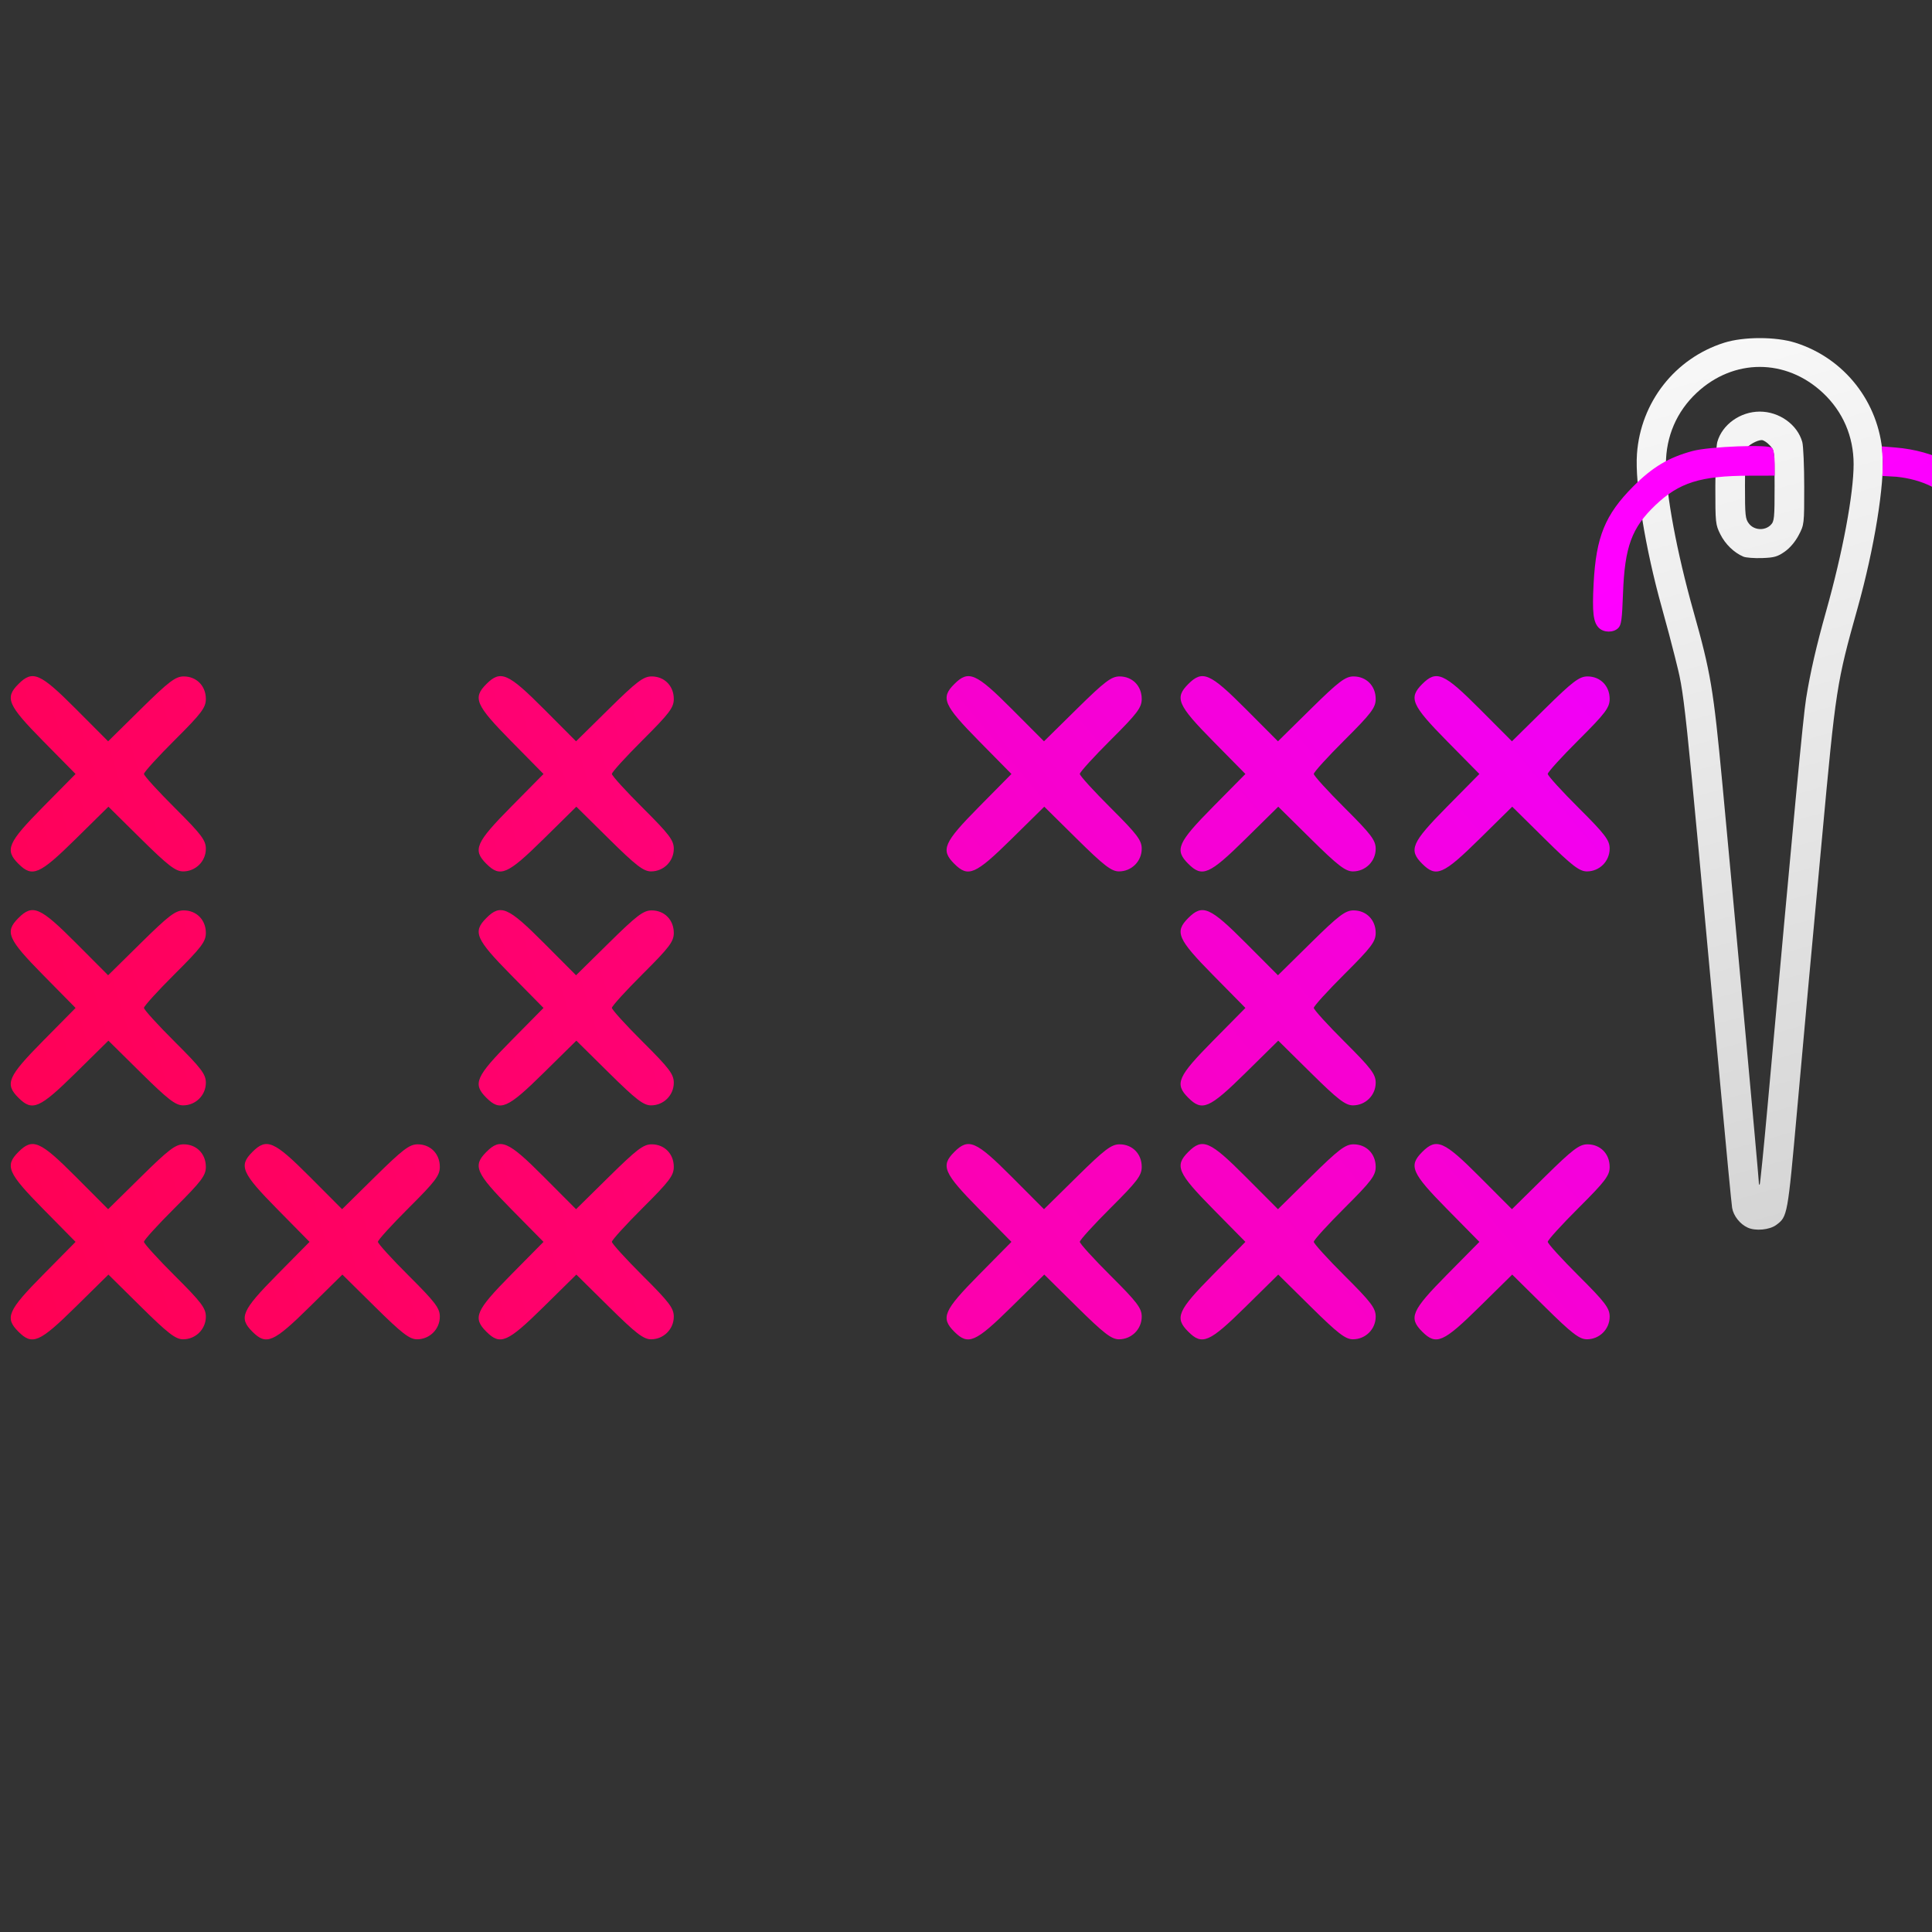 <?xml version="1.0" encoding="UTF-8"?>
<svg width="200mm" height="200mm" version="1.1" viewBox="0 0 200 200" xml:space="preserve" xmlns="http://www.w3.org/2000/svg" xmlns:xlink="http://www.w3.org/1999/xlink"><rect x="0" y="0" width="200" height="200" fill="#333333" stroke="none"/><defs><linearGradient id="linearGradient219" x1="-71.435" x2="148.53" y1="113.2" y2="46.485" gradientUnits="userSpaceOnUse"><stop stop-color="#ff022c" offset="0"/><stop stop-color="#f0a" offset="1"/></linearGradient><linearGradient id="linearGradient991" x1="67.152" x2="145.33" y1="113.36" y2="48.935" gradientUnits="userSpaceOnUse"><stop stop-color="#ff009b" offset="0"/><stop stop-color="#f000ff" offset="1"/></linearGradient><linearGradient id="linearGradient999" x1="73.791" x2="133.09" y1="28.652" y2="145.41" gradientUnits="userSpaceOnUse"><stop stop-color="#f0f" offset="0"/><stop stop-color="#bf00ff" offset="1"/></linearGradient><linearGradient id="linearGradient1008" x1="64.649" x2="110.62" y1="-19.932" y2="144.11" gradientUnits="userSpaceOnUse"><stop stop-color="#fff" offset="0"/><stop stop-color="#ccc" offset="1"/></linearGradient></defs><g transform="matrix(.773 0 0 .773 115.69 34.921)"><path d="m84.395 119.23c-1.035-0.469-1.907-1.57-2.092-2.642-0.079-0.458-0.802-7.977-1.606-16.708-5.039-54.725-4.703-51.565-6.072-57.15-0.357-1.455-1.132-4.372-1.723-6.482-2.237-7.99-3.631-16.589-3.344-20.634 0.493-6.938 5.103-12.814 11.684-14.893 2.612-0.825 6.913-0.825 9.525 0 6.582 2.079 11.192 7.955 11.684 14.893 0.287 4.044-1.106 12.644-3.344 20.634-2.82 10.072-2.906 10.624-4.782 30.956-0.866 9.386-1.697 18.375-1.846 19.976-0.149 1.601-0.81 8.923-1.47 16.272-1.277 14.227-1.288 14.292-2.793 15.413-0.893 0.665-2.765 0.844-3.823 0.364zm2.657-16.314c3.531-39.069 4.763-52.1 5.155-54.543 0.564-3.514 1.377-7.055 2.686-11.706 2.22-7.887 3.679-15.694 3.679-19.687 0-3.705-1.44-7.043-4.12-9.55-4.944-4.625-11.951-4.625-16.895 0-2.68 2.507-4.12 5.845-4.12 9.55 0 3.993 1.459 11.8 3.679 19.687 2.326 8.264 2.672 10.326 3.881 23.129 1.552 16.438 4.874 52.757 4.875 53.291 2.64e-4 0.279 0.054 0.454 0.118 0.389 0.065-0.065 0.542-4.817 1.062-10.561zm-3.242-73.546c-1.248-0.529-2.429-1.672-3.083-2.985-0.652-1.308-0.674-1.52-0.673-6.395 8.09e-4 -2.773 0.117-5.458 0.259-5.967 0.651-2.338 3.079-4.077 5.692-4.077s5.042 1.739 5.692 4.077c0.142 0.509 0.258 3.204 0.259 5.989 0.002 5.03-0.003 5.072-0.738 6.478-0.46 0.88-1.166 1.715-1.869 2.209-0.965 0.678-1.406 0.804-3.031 0.861-1.046 0.037-2.175-0.049-2.509-0.19zm3.651-4.234c0.49-0.49 0.529-0.882 0.529-5.253 0-4.647-0.01-4.735-0.649-5.424-0.357-0.385-0.839-0.7-1.071-0.7-0.647 0-1.9 0.723-2.084 1.202-0.09 0.236-0.164 2.427-0.164 4.869 0 4.092 0.043 4.495 0.548 5.138 0.687 0.874 2.103 0.956 2.891 0.168z" fill="url(#linearGradient1008)"/><path transform="translate(-1.2917e-6)" d="m112.8 22.85c-2.375-2.511-5.003-3.807-8.472-4.178l-1.9-0.109 0.049-2.036-0.131-1.922 1.802 0.146c5.296 0.43 9.772 2.741 12.726 6.682zm-48.344 16.06c-0.751-0.751-0.905-2.059-0.702-5.944 0.328-6.261 1.533-9.213 5.31-13.007 2.574-2.585 4.739-3.876 7.945-4.738 2.257-0.607 10.327-0.915 10.652-0.402 0.211 0.179 0.335 1.139 0.337 2.049l0.004 1.654-3.386 0.008c-6.555 0.017-9.404 0.911-12.595 3.952-3.163 3.014-4.099 5.557-4.33 11.757-0.134 3.607-0.226 4.278-0.645 4.696-0.637 0.637-1.94 0.624-2.59-0.026z" fill="url(#linearGradient999)"/></g><g transform="matrix(1.211 0 0 1.211 -.099 9.445)" fill="url(#linearGradient991)"><path d="m121.66 106.04c-1.191-1.191-0.927-1.799 2.117-4.88l2.766-2.8-2.766-2.807c-3.043-3.088-3.306-3.694-2.117-4.883 1.215-1.215 1.847-0.942 4.902 2.124l2.764 2.773 2.814-2.773c2.373-2.338 2.945-2.773 3.648-2.773 1.093 0 1.892 0.812 1.892 1.923 0 0.743-0.372 1.235-2.646 3.501-1.455 1.45-2.646 2.759-2.646 2.91 0 0.151 1.191 1.461 2.646 2.91 2.261 2.253 2.646 2.76 2.646 3.49 0 1.068-0.87 1.933-1.944 1.933-0.643 0-1.296-0.504-3.586-2.766l-2.8-2.766-2.807 2.766c-3.088 3.043-3.694 3.306-4.883 2.117z"/><path d="m81.659 106.04c-1.191-1.191-0.927-1.799 2.117-4.88l2.766-2.8-2.766-2.807c-3.043-3.088-3.306-3.694-2.117-4.883 1.215-1.215 1.847-0.942 4.902 2.124l2.764 2.773 2.814-2.773c2.373-2.338 2.945-2.773 3.648-2.773 1.093 0 1.892 0.812 1.892 1.923 0 0.743-0.372 1.235-2.646 3.501-1.455 1.45-2.646 2.759-2.646 2.91 0 0.151 1.191 1.461 2.646 2.91 2.261 2.253 2.646 2.76 2.646 3.49 0 1.068-0.87 1.933-1.944 1.933-0.643 0-1.296-0.504-3.586-2.766l-2.8-2.766-2.807 2.766c-3.088 3.043-3.694 3.306-4.883 2.117z"/><path d="m101.66 106.04c-1.191-1.191-0.927-1.799 2.117-4.88l2.766-2.8-2.766-2.807c-3.043-3.088-3.306-3.694-2.117-4.883 1.215-1.215 1.847-0.942 4.902 2.124l2.764 2.773 2.814-2.773c2.373-2.338 2.945-2.773 3.648-2.773 1.093 0 1.892 0.812 1.892 1.923 0 0.743-0.372 1.235-2.646 3.501-1.455 1.45-2.646 2.759-2.646 2.91 0 0.151 1.191 1.461 2.646 2.91 2.261 2.253 2.646 2.76 2.646 3.49 0 1.068-0.87 1.933-1.944 1.933-0.643 0-1.296-0.504-3.586-2.766l-2.8-2.766-2.807 2.766c-3.088 3.043-3.694 3.306-4.883 2.117z"/><path d="m101.66 86.043c-1.191-1.191-0.927-1.799 2.117-4.88l2.766-2.8-2.766-2.807c-3.043-3.088-3.306-3.694-2.117-4.883 1.215-1.215 1.847-0.942 4.902 2.124l2.764 2.773 2.814-2.773c2.373-2.338 2.945-2.773 3.648-2.773 1.093 0 1.892 0.812 1.892 1.923 0 0.743-0.372 1.235-2.646 3.501-1.455 1.45-2.646 2.759-2.646 2.91 0 0.151 1.191 1.461 2.646 2.91 2.261 2.253 2.646 2.76 2.646 3.49 0 1.068-0.87 1.933-1.944 1.933-0.643 0-1.296-0.504-3.586-2.766l-2.8-2.766-2.807 2.766c-3.088 3.043-3.694 3.306-4.883 2.117z"/><path d="m121.66 66.043c-1.191-1.191-0.927-1.799 2.117-4.88l2.766-2.8-2.766-2.807c-3.043-3.088-3.306-3.694-2.117-4.883 1.215-1.215 1.847-0.942 4.902 2.124l2.764 2.773 2.814-2.773c2.373-2.338 2.945-2.773 3.648-2.773 1.093 0 1.892 0.812 1.892 1.923 0 0.743-0.372 1.235-2.646 3.501-1.455 1.45-2.646 2.759-2.646 2.91 0 0.151 1.191 1.461 2.646 2.91 2.261 2.253 2.646 2.76 2.646 3.49 0 1.068-0.87 1.933-1.944 1.933-0.643 0-1.296-0.504-3.586-2.766l-2.8-2.766-2.807 2.766c-3.088 3.043-3.694 3.306-4.883 2.117z"/><path d="m101.66 66.043c-1.191-1.191-0.927-1.799 2.117-4.88l2.766-2.8-2.766-2.807c-3.043-3.088-3.306-3.694-2.117-4.883 1.215-1.215 1.847-0.942 4.902 2.124l2.764 2.773 2.814-2.773c2.373-2.338 2.945-2.773 3.648-2.773 1.093 0 1.892 0.812 1.892 1.923 0 0.743-0.372 1.235-2.646 3.501-1.455 1.45-2.646 2.759-2.646 2.91 0 0.151 1.191 1.461 2.646 2.91 2.261 2.253 2.646 2.76 2.646 3.49 0 1.068-0.87 1.933-1.944 1.933-0.643 0-1.296-0.504-3.586-2.766l-2.8-2.766-2.807 2.766c-3.088 3.043-3.694 3.306-4.883 2.117z"/><path d="m81.659 66.043c-1.191-1.191-0.927-1.799 2.117-4.88l2.766-2.8-2.766-2.807c-3.043-3.088-3.306-3.694-2.117-4.883 1.215-1.215 1.847-0.942 4.902 2.124l2.764 2.773 2.814-2.773c2.373-2.338 2.945-2.773 3.648-2.773 1.093 0 1.892 0.812 1.892 1.923 0 0.743-0.372 1.235-2.646 3.501-1.455 1.45-2.646 2.759-2.646 2.91 0 0.151 1.191 1.461 2.646 2.91 2.261 2.253 2.646 2.76 2.646 3.49 0 1.068-0.87 1.933-1.944 1.933-0.643 0-1.296-0.504-3.586-2.766l-2.8-2.766-2.807 2.766c-3.088 3.043-3.694 3.306-4.883 2.117z"/></g><g transform="matrix(1.211 0 0 1.211 -.099 9.445)" fill="url(#linearGradient219)"><path d="m41.659 66.043c-1.191-1.191-0.927-1.799 2.117-4.88l2.766-2.8-2.766-2.807c-3.043-3.088-3.306-3.694-2.117-4.883 1.215-1.215 1.847-0.942 4.902 2.124l2.764 2.773 2.814-2.773c2.373-2.338 2.945-2.773 3.648-2.773 1.093 0 1.892 0.812 1.892 1.923 0 0.743-0.372 1.235-2.646 3.501-1.455 1.45-2.646 2.759-2.646 2.91 0 0.151 1.191 1.461 2.646 2.91 2.261 2.253 2.646 2.76 2.646 3.49 0 1.068-0.87 1.933-1.944 1.933-0.643 0-1.296-0.504-3.586-2.766l-2.8-2.766-2.807 2.766c-3.088 3.043-3.694 3.306-4.883 2.117z"/><path d="m41.659 86.043c-1.191-1.191-0.927-1.799 2.117-4.88l2.766-2.8-2.766-2.807c-3.043-3.088-3.306-3.694-2.117-4.883 1.215-1.215 1.847-0.942 4.902 2.124l2.764 2.773 2.814-2.773c2.373-2.338 2.945-2.773 3.648-2.773 1.093 0 1.892 0.812 1.892 1.923 0 0.743-0.372 1.235-2.646 3.501-1.455 1.45-2.646 2.759-2.646 2.91 0 0.151 1.191 1.461 2.646 2.91 2.261 2.253 2.646 2.76 2.646 3.49 0 1.068-0.87 1.933-1.944 1.933-0.643 0-1.296-0.504-3.586-2.766l-2.8-2.766-2.807 2.766c-3.088 3.043-3.694 3.306-4.883 2.117z"/><path d="m41.659 106.04c-1.191-1.191-0.927-1.799 2.117-4.88l2.766-2.8-2.766-2.807c-3.043-3.088-3.306-3.694-2.117-4.883 1.215-1.215 1.847-0.942 4.902 2.124l2.764 2.773 2.814-2.773c2.373-2.338 2.945-2.773 3.648-2.773 1.093 0 1.892 0.812 1.892 1.923 0 0.743-0.372 1.235-2.646 3.501-1.455 1.45-2.646 2.759-2.646 2.91 0 0.151 1.191 1.461 2.646 2.91 2.261 2.253 2.646 2.76 2.646 3.49 0 1.068-0.87 1.933-1.944 1.933-0.643 0-1.296-0.504-3.586-2.766l-2.8-2.766-2.807 2.766c-3.088 3.043-3.694 3.306-4.883 2.117z"/><path d="m21.659 106.04c-1.191-1.191-0.927-1.799 2.117-4.88l2.766-2.8-2.766-2.807c-3.043-3.088-3.306-3.694-2.117-4.883 1.215-1.215 1.847-0.942 4.902 2.124l2.764 2.773 2.814-2.773c2.373-2.338 2.945-2.773 3.648-2.773 1.093 0 1.892 0.812 1.892 1.923 0 0.743-0.372 1.235-2.646 3.501-1.455 1.45-2.646 2.759-2.646 2.91 0 0.151 1.191 1.461 2.646 2.91 2.261 2.253 2.646 2.76 2.646 3.49 0 1.068-0.87 1.933-1.944 1.933-0.643 0-1.296-0.504-3.586-2.766l-2.8-2.766-2.807 2.766c-3.088 3.043-3.694 3.306-4.883 2.117z"/><path d="m1.659 106.04c-1.191-1.191-0.927-1.799 2.117-4.88l2.766-2.8-2.766-2.807c-3.043-3.088-3.306-3.694-2.117-4.883 1.215-1.215 1.847-0.942 4.902 2.124l2.764 2.773 2.814-2.773c2.373-2.338 2.945-2.773 3.648-2.773 1.093 0 1.892 0.812 1.892 1.923 0 0.743-0.372 1.235-2.646 3.501-1.455 1.45-2.646 2.759-2.646 2.91 0 0.151 1.191 1.461 2.646 2.91 2.261 2.253 2.646 2.76 2.646 3.49 0 1.068-0.87 1.933-1.944 1.933-0.643 0-1.296-0.504-3.586-2.766l-2.8-2.766-2.807 2.766c-3.088 3.043-3.694 3.306-4.883 2.117z"/><path d="m1.659 86.043c-1.191-1.191-0.927-1.799 2.117-4.88l2.766-2.8-2.766-2.807c-3.043-3.088-3.306-3.694-2.117-4.883 1.215-1.215 1.847-0.942 4.902 2.124l2.764 2.773 2.814-2.773c2.373-2.338 2.945-2.773 3.648-2.773 1.093 0 1.892 0.812 1.892 1.923 0 0.743-0.372 1.235-2.646 3.501-1.455 1.45-2.646 2.759-2.646 2.91 0 0.151 1.191 1.461 2.646 2.91 2.261 2.253 2.646 2.76 2.646 3.49 0 1.068-0.87 1.933-1.944 1.933-0.643 0-1.296-0.504-3.586-2.766l-2.8-2.766-2.807 2.766c-3.088 3.043-3.694 3.306-4.883 2.117z"/><path d="m1.659 66.043c-1.191-1.191-0.927-1.799 2.117-4.88l2.766-2.8-2.766-2.807c-3.043-3.088-3.306-3.694-2.117-4.883 1.215-1.215 1.847-0.942 4.902 2.124l2.764 2.773 2.814-2.773c2.373-2.338 2.945-2.773 3.648-2.773 1.093 0 1.892 0.812 1.892 1.923 0 0.743-0.372 1.235-2.646 3.501-1.455 1.45-2.646 2.759-2.646 2.91 0 0.151 1.191 1.461 2.646 2.91 2.261 2.253 2.646 2.76 2.646 3.49 0 1.068-0.87 1.933-1.944 1.933-0.643 0-1.296-0.504-3.586-2.766l-2.8-2.766-2.807 2.766c-3.088 3.043-3.694 3.306-4.883 2.117z"/></g></svg>
